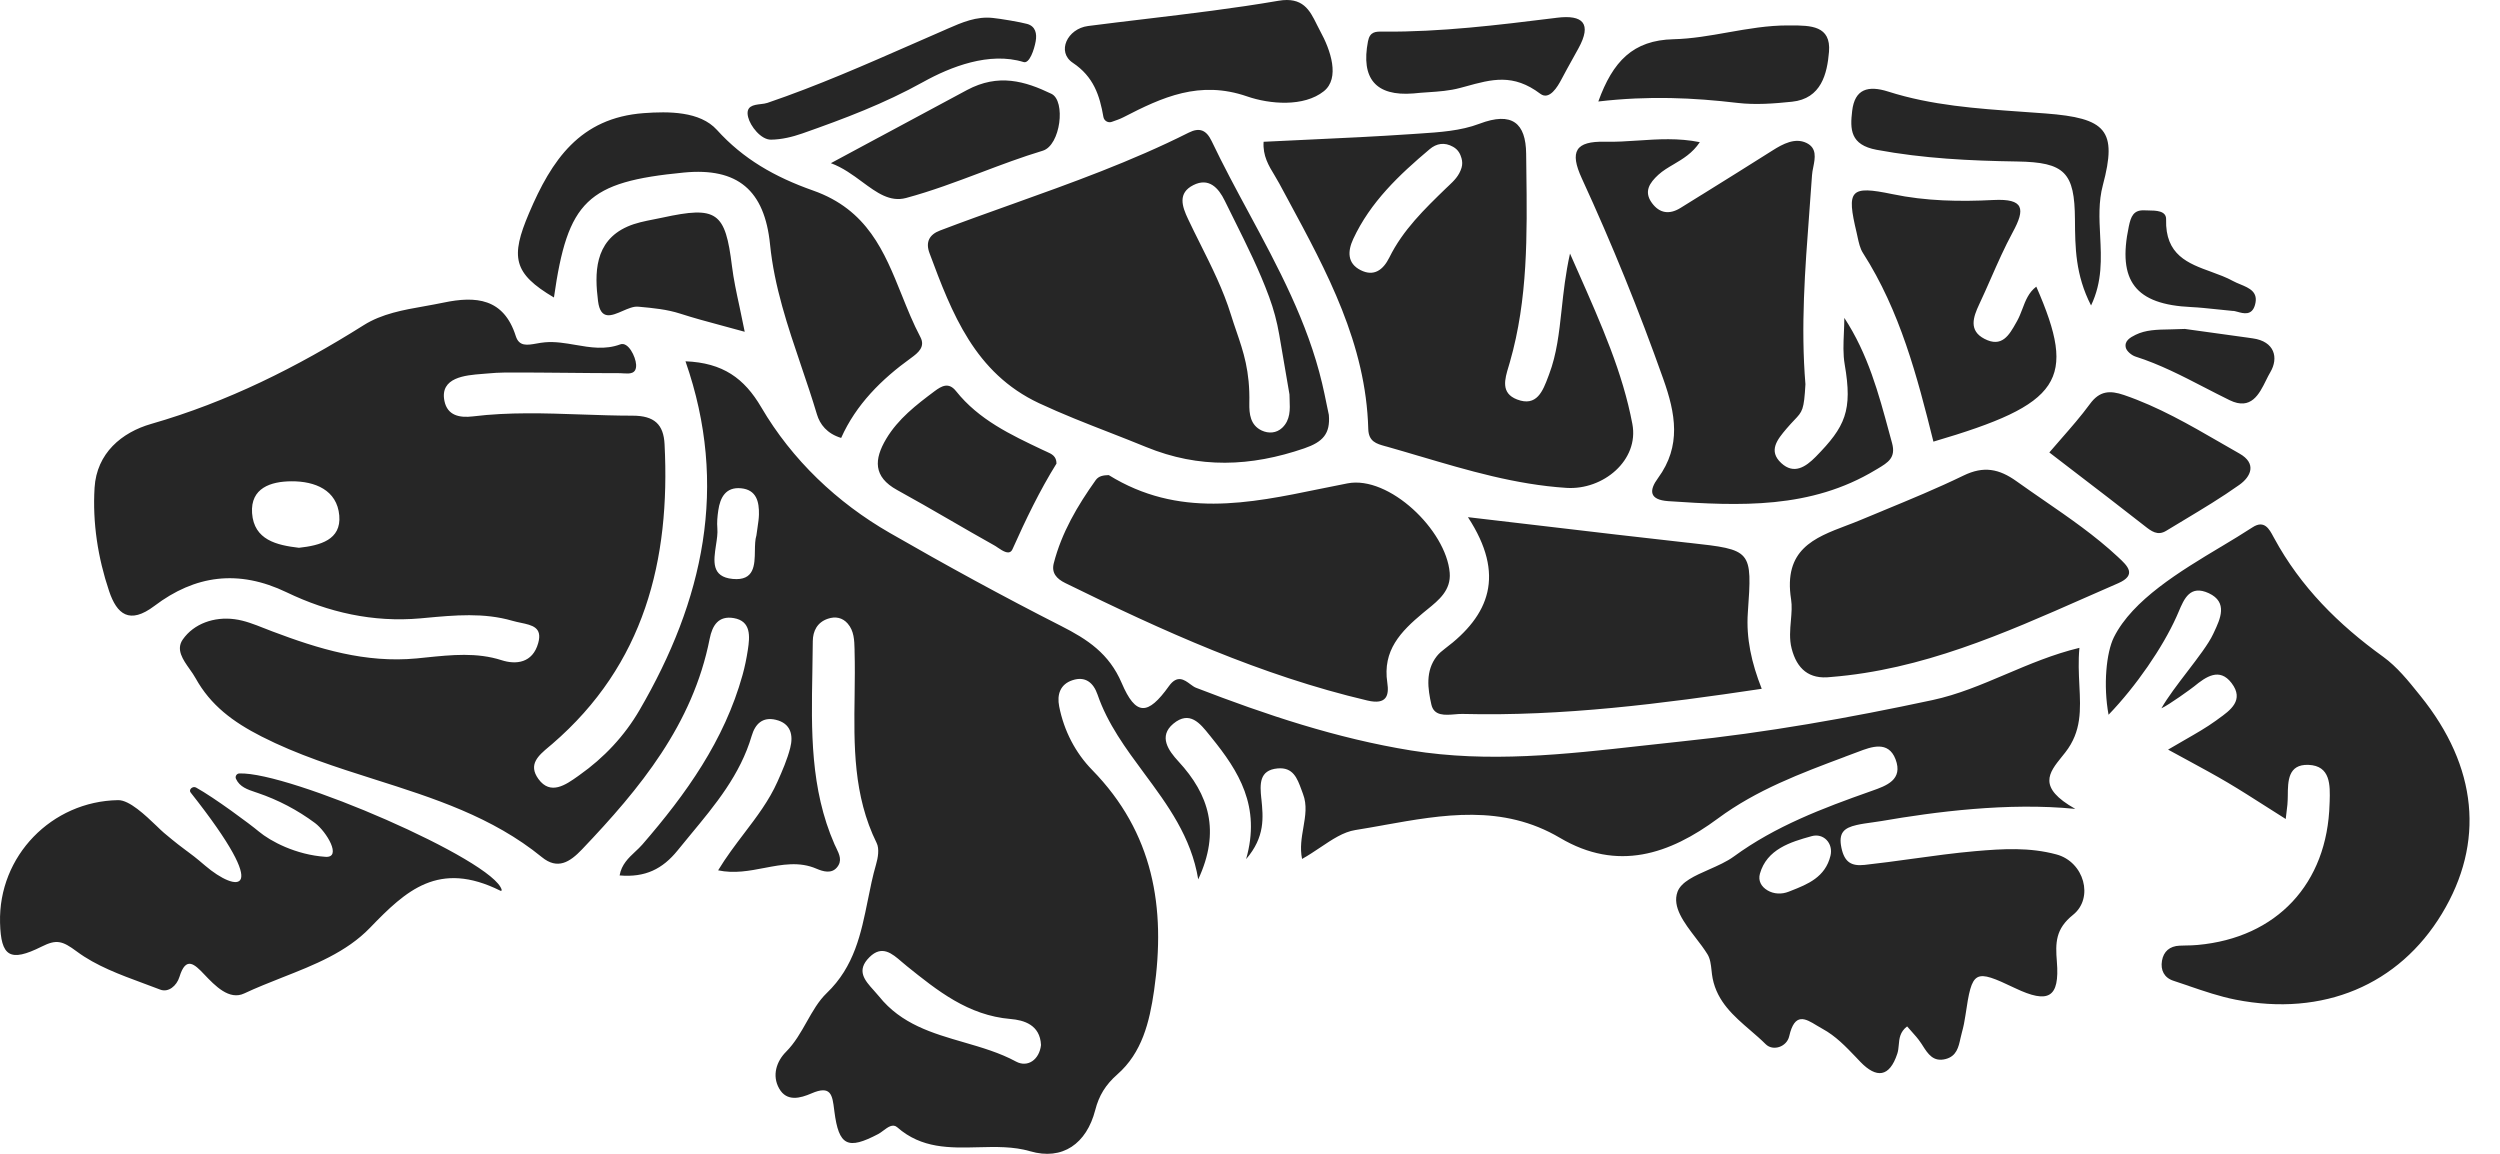 <svg width="52" height="24" viewBox="0 0 52 24" fill="none" xmlns="http://www.w3.org/2000/svg">
<path fill-rule="evenodd" clip-rule="evenodd" d="M22.951 2.433C22.965 2.513 23.048 2.562 23.124 2.535C23.216 2.503 23.295 2.476 23.369 2.438C24.178 2.02 24.952 1.665 25.939 2.005C26.412 2.169 27.121 2.228 27.535 1.898C27.876 1.626 27.679 1.043 27.457 0.641C27.432 0.595 27.408 0.548 27.385 0.501L27.385 0.5C27.242 0.213 27.1 -0.071 26.592 0.016C25.674 0.174 24.748 0.284 23.822 0.395C23.425 0.442 23.029 0.49 22.632 0.541C22.199 0.597 21.974 1.079 22.314 1.306C22.748 1.595 22.874 1.987 22.951 2.433ZM16.993 8.621C17.054 8.824 17.199 9.019 17.496 9.109C17.806 8.414 18.334 7.889 18.951 7.445C19.099 7.338 19.251 7.213 19.144 7.011C18.993 6.726 18.873 6.425 18.753 6.127L18.753 6.127C18.394 5.235 18.043 4.362 16.912 3.963C16.113 3.681 15.458 3.306 14.912 2.702C14.558 2.311 13.902 2.316 13.392 2.353C12.059 2.451 11.472 3.333 11.004 4.433C10.616 5.345 10.671 5.686 11.522 6.188C11.808 4.174 12.214 3.783 14.224 3.589C15.344 3.481 15.904 3.957 16.017 5.085C16.105 5.961 16.385 6.787 16.665 7.613C16.779 7.948 16.892 8.283 16.993 8.621ZM27.207 2.905C26.899 2.919 26.591 2.933 26.283 2.949C26.263 3.24 26.39 3.449 26.512 3.649C26.545 3.704 26.578 3.759 26.608 3.815C26.669 3.929 26.731 4.042 26.792 4.156L26.793 4.157L26.793 4.158C27.602 5.655 28.412 7.152 28.46 8.922C28.467 9.185 28.629 9.23 28.813 9.281L28.847 9.29C29.075 9.354 29.302 9.422 29.529 9.489L29.529 9.489L29.529 9.489L29.53 9.489L29.53 9.489L29.53 9.489L29.53 9.489L29.53 9.489L29.53 9.489L29.53 9.489L29.53 9.489L29.53 9.489L29.53 9.489L29.53 9.489L29.53 9.489L29.53 9.489L29.53 9.489L29.53 9.489L29.531 9.489C30.53 9.785 31.528 10.08 32.582 10.148C33.346 10.197 34.096 9.573 33.953 8.818C33.753 7.756 33.315 6.764 32.821 5.647L32.82 5.645L32.819 5.643C32.765 5.521 32.711 5.398 32.656 5.274C32.563 5.692 32.521 6.078 32.482 6.439C32.429 6.924 32.381 7.365 32.221 7.787L32.204 7.832C32.092 8.131 31.966 8.467 31.555 8.309C31.211 8.177 31.298 7.888 31.381 7.615C31.389 7.587 31.398 7.558 31.406 7.53C31.782 6.222 31.765 4.88 31.748 3.54L31.748 3.54L31.748 3.539L31.748 3.539L31.748 3.538L31.748 3.538L31.748 3.538L31.748 3.537L31.748 3.537L31.748 3.537L31.748 3.536L31.748 3.536L31.748 3.536L31.748 3.535L31.748 3.535L31.748 3.534L31.748 3.534C31.747 3.422 31.745 3.31 31.744 3.197C31.737 2.563 31.455 2.315 30.772 2.574C30.384 2.722 29.942 2.751 29.513 2.779C29.463 2.782 29.413 2.785 29.364 2.789C28.646 2.838 27.927 2.872 27.207 2.905L27.207 2.905ZM30.399 3.29C30.418 3.355 30.42 3.425 30.4 3.49C30.349 3.659 30.24 3.762 30.133 3.863L30.133 3.863C30.116 3.879 30.098 3.896 30.081 3.912C29.631 4.348 29.181 4.783 28.899 5.355C28.77 5.615 28.578 5.76 28.299 5.618C28.022 5.477 28.029 5.226 28.147 4.971C28.504 4.203 29.103 3.637 29.737 3.103C29.879 2.983 30.045 2.952 30.225 3.054C30.335 3.116 30.375 3.207 30.399 3.29ZM27.64 8.63C27.673 9.022 27.516 9.193 27.128 9.326C26.017 9.707 24.946 9.752 23.837 9.297C23.587 9.194 23.334 9.096 23.082 8.997C22.588 8.805 22.095 8.612 21.613 8.387C20.276 7.76 19.8 6.519 19.334 5.266C19.248 5.036 19.328 4.879 19.554 4.794C20.044 4.607 20.538 4.431 21.032 4.254L21.032 4.254L21.032 4.254L21.032 4.254L21.033 4.254L21.033 4.254C22.284 3.806 23.535 3.358 24.725 2.759C24.953 2.644 25.093 2.707 25.202 2.934C25.442 3.437 25.706 3.928 25.971 4.419C26.584 5.557 27.197 6.695 27.5 7.974C27.535 8.118 27.564 8.264 27.594 8.409L27.594 8.409C27.61 8.483 27.625 8.557 27.64 8.63ZM26.608 6.96C26.562 6.693 26.492 6.43 26.398 6.176C26.194 5.621 25.933 5.098 25.674 4.577C25.607 4.442 25.54 4.308 25.474 4.173C25.344 3.906 25.143 3.688 24.822 3.85C24.494 4.015 24.584 4.289 24.714 4.561C24.794 4.731 24.879 4.901 24.964 5.071L24.964 5.071C25.205 5.553 25.446 6.036 25.603 6.545C25.64 6.664 25.678 6.777 25.716 6.887C25.864 7.32 26.001 7.718 25.986 8.387C25.982 8.609 26.006 8.843 26.244 8.955C26.386 9.021 26.549 9.012 26.669 8.899C26.842 8.735 26.833 8.518 26.824 8.311C26.823 8.275 26.821 8.239 26.821 8.204L26.608 6.96ZM15.834 8.471C15.481 7.869 15.037 7.546 14.258 7.515C15.166 10.116 14.626 12.498 13.302 14.77C12.991 15.306 12.561 15.763 12.055 16.12L12.019 16.146C11.768 16.324 11.45 16.549 11.199 16.203C10.98 15.9 11.198 15.717 11.419 15.531C11.442 15.512 11.465 15.493 11.487 15.474C13.402 13.823 13.946 11.654 13.823 9.241C13.803 8.828 13.611 8.645 13.154 8.646C12.798 8.646 12.442 8.633 12.086 8.621L12.086 8.621H12.086H12.086H12.086H12.086H12.086H12.086H12.086H12.086H12.086H12.086H12.086H12.086H12.086H12.086H12.086H12.086H12.086H12.086H12.086H12.086C11.336 8.595 10.586 8.569 9.836 8.661C9.562 8.694 9.306 8.646 9.244 8.339C9.145 7.847 9.685 7.805 10.024 7.778C10.058 7.775 10.091 7.773 10.12 7.77C10.253 7.758 10.386 7.749 10.519 7.748C10.952 7.747 11.385 7.751 11.818 7.755H11.818H11.818H11.818H11.818H11.818H11.818H11.818H11.818H11.819H11.819H11.819H11.819H11.819H11.819H11.819H11.819H11.819H11.819H11.819H11.819C12.18 7.759 12.541 7.762 12.901 7.762C12.922 7.763 12.945 7.764 12.968 7.766C13.094 7.774 13.241 7.783 13.231 7.584C13.222 7.418 13.067 7.102 12.902 7.163C12.586 7.28 12.278 7.227 11.97 7.174C11.759 7.138 11.548 7.101 11.335 7.12C11.276 7.125 11.219 7.135 11.163 7.145C10.966 7.18 10.798 7.211 10.728 6.99C10.478 6.201 9.896 6.154 9.227 6.294C9.099 6.321 8.967 6.344 8.836 6.368C8.392 6.446 7.944 6.525 7.566 6.763C6.178 7.637 4.733 8.361 3.146 8.817C2.532 8.993 2.011 9.426 1.967 10.145C1.923 10.874 2.036 11.601 2.269 12.294C2.431 12.777 2.693 12.995 3.212 12.603C4.056 11.964 4.958 11.837 5.964 12.321C6.827 12.736 7.758 12.95 8.744 12.862L8.842 12.853C9.467 12.795 10.064 12.74 10.66 12.913C10.715 12.929 10.773 12.941 10.829 12.953C11.07 13.004 11.286 13.049 11.195 13.375C11.079 13.795 10.729 13.828 10.433 13.732C9.92 13.567 9.395 13.621 8.864 13.675C8.799 13.682 8.733 13.688 8.668 13.695C7.599 13.796 6.63 13.498 5.661 13.132C5.606 13.112 5.551 13.09 5.497 13.068L5.497 13.068L5.497 13.068L5.497 13.068L5.497 13.068L5.497 13.068L5.496 13.068L5.496 13.068L5.496 13.068L5.496 13.068L5.496 13.068L5.496 13.068L5.496 13.068L5.496 13.068L5.496 13.068L5.496 13.068L5.496 13.068L5.496 13.068L5.496 13.068L5.496 13.068L5.496 13.068C5.292 12.987 5.088 12.906 4.877 12.879C4.456 12.824 4.033 12.97 3.802 13.301C3.656 13.51 3.805 13.721 3.947 13.921L3.947 13.921L3.947 13.921C3.992 13.985 4.036 14.047 4.069 14.108C4.381 14.67 4.845 15.016 5.44 15.319C6.188 15.701 6.99 15.956 7.792 16.211L7.792 16.211L7.792 16.211C9.017 16.6 10.241 16.989 11.27 17.828C11.597 18.096 11.852 17.934 12.107 17.666C13.315 16.398 14.41 15.067 14.761 13.287C14.817 13.005 14.946 12.803 15.261 12.856C15.627 12.918 15.598 13.239 15.555 13.518C15.528 13.694 15.493 13.869 15.445 14.04C15.066 15.403 14.27 16.517 13.361 17.566C13.316 17.618 13.264 17.666 13.212 17.715C13.072 17.846 12.927 17.983 12.888 18.209C13.42 18.255 13.781 18.076 14.094 17.689C14.181 17.581 14.271 17.474 14.359 17.366C14.879 16.739 15.397 16.114 15.635 15.306C15.709 15.054 15.864 14.908 16.134 14.971C16.451 15.045 16.505 15.293 16.436 15.559C16.374 15.799 16.273 16.032 16.171 16.26C15.998 16.649 15.742 16.987 15.478 17.334L15.478 17.334C15.293 17.578 15.104 17.827 14.937 18.103C15.271 18.174 15.589 18.113 15.9 18.053C16.268 17.983 16.626 17.914 16.985 18.07C17.118 18.127 17.293 18.179 17.407 18.044C17.524 17.907 17.46 17.774 17.394 17.637C17.382 17.612 17.369 17.587 17.358 17.562C16.852 16.407 16.875 15.192 16.897 13.979C16.901 13.765 16.905 13.551 16.906 13.337C16.908 13.125 16.998 12.945 17.219 12.87C17.376 12.816 17.525 12.846 17.632 12.97C17.765 13.123 17.77 13.317 17.775 13.509L17.775 13.54C17.784 13.845 17.78 14.151 17.776 14.458C17.761 15.502 17.747 16.546 18.235 17.536C18.293 17.654 18.263 17.84 18.222 17.98C18.151 18.223 18.101 18.473 18.051 18.722C17.911 19.413 17.772 20.104 17.196 20.656C17.025 20.82 16.904 21.035 16.78 21.254C16.657 21.472 16.531 21.695 16.351 21.876C16.152 22.074 16.053 22.37 16.206 22.64C16.364 22.923 16.649 22.842 16.878 22.743C17.286 22.566 17.313 22.777 17.351 23.085L17.355 23.116C17.447 23.837 17.634 23.92 18.265 23.589C18.3 23.571 18.336 23.544 18.372 23.517C18.47 23.444 18.571 23.368 18.662 23.447C19.169 23.893 19.756 23.878 20.345 23.863C20.712 23.854 21.079 23.844 21.427 23.946C22.1 24.142 22.6 23.79 22.781 23.089C22.858 22.789 22.995 22.564 23.239 22.349C23.754 21.898 23.909 21.264 24.005 20.602C24.253 18.878 23.992 17.32 22.717 16.015C22.37 15.661 22.13 15.2 22.031 14.694C21.982 14.448 22.051 14.232 22.309 14.148C22.575 14.06 22.743 14.2 22.828 14.445C23.037 15.055 23.416 15.567 23.797 16.082C24.285 16.741 24.778 17.407 24.923 18.291C25.39 17.288 25.148 16.527 24.512 15.838C24.303 15.612 24.092 15.316 24.404 15.054C24.743 14.772 24.961 15.044 25.155 15.287L25.171 15.306L25.197 15.339C25.763 16.038 26.232 16.772 25.919 17.87C26.317 17.406 26.276 17.005 26.236 16.608L26.235 16.607C26.206 16.316 26.186 16.018 26.575 15.983C26.896 15.954 26.982 16.187 27.07 16.426C27.08 16.455 27.091 16.484 27.102 16.513C27.191 16.743 27.151 16.974 27.11 17.213C27.074 17.422 27.036 17.638 27.083 17.866C27.218 17.791 27.343 17.706 27.465 17.625C27.714 17.458 27.942 17.305 28.19 17.265C28.385 17.234 28.581 17.199 28.777 17.164L28.777 17.164L28.778 17.164L28.778 17.164L28.778 17.164L28.778 17.164L28.778 17.164L28.778 17.164L28.778 17.164L28.778 17.164L28.778 17.164L28.779 17.164L28.779 17.163L28.779 17.163L28.779 17.163L28.779 17.163L28.779 17.163L28.779 17.163L28.779 17.163L28.779 17.163L28.779 17.163C30.011 16.943 31.251 16.721 32.448 17.428C33.644 18.135 34.724 17.771 35.732 17.025C36.537 16.429 37.456 16.085 38.375 15.741L38.375 15.74C38.466 15.706 38.557 15.672 38.648 15.638C38.923 15.533 39.276 15.4 39.427 15.792C39.59 16.22 39.236 16.344 38.934 16.45L38.909 16.459C37.913 16.811 36.93 17.182 36.064 17.815C35.918 17.922 35.73 18.005 35.547 18.086C35.252 18.216 34.969 18.341 34.892 18.55C34.778 18.863 35.028 19.19 35.272 19.509L35.272 19.509C35.36 19.623 35.446 19.736 35.515 19.848C35.573 19.941 35.587 20.063 35.6 20.185V20.185C35.606 20.241 35.612 20.298 35.623 20.352C35.721 20.839 36.064 21.135 36.405 21.429C36.515 21.524 36.626 21.619 36.727 21.72C36.876 21.868 37.164 21.78 37.216 21.552C37.33 21.05 37.554 21.187 37.787 21.329C37.827 21.353 37.867 21.378 37.907 21.399C38.182 21.548 38.391 21.768 38.603 21.989C38.634 22.023 38.666 22.056 38.698 22.089C39.029 22.431 39.301 22.412 39.464 21.916C39.483 21.86 39.488 21.799 39.494 21.738C39.505 21.604 39.518 21.463 39.668 21.349C39.698 21.384 39.728 21.418 39.758 21.451L39.758 21.451C39.828 21.529 39.897 21.605 39.952 21.689L39.961 21.702L39.976 21.724L39.991 21.748C40.102 21.922 40.212 22.094 40.469 22.028C40.697 21.969 40.738 21.78 40.778 21.596C40.788 21.553 40.797 21.51 40.809 21.469C40.841 21.355 40.864 21.238 40.881 21.12C41.021 20.171 41.062 20.148 41.913 20.553C42.611 20.886 42.843 20.753 42.783 20.004C42.751 19.61 42.754 19.321 43.119 19.029C43.557 18.679 43.352 17.927 42.773 17.772C42.211 17.621 41.666 17.654 41.086 17.704C40.657 17.741 40.21 17.803 39.766 17.864L39.766 17.864L39.766 17.864L39.766 17.864L39.766 17.864L39.766 17.864L39.766 17.864C39.434 17.91 39.103 17.955 38.783 17.99C38.512 18.019 38.366 17.938 38.302 17.636C38.237 17.325 38.35 17.221 38.619 17.16C38.723 17.136 38.83 17.122 38.936 17.107L38.937 17.107L38.937 17.107L38.937 17.107C39.004 17.098 39.072 17.089 39.139 17.077C40.226 16.889 41.766 16.685 43.166 16.825C42.373 16.377 42.614 16.078 42.887 15.739L42.888 15.739L42.888 15.738L42.888 15.738C42.912 15.709 42.935 15.679 42.959 15.649C43.299 15.213 43.277 14.765 43.251 14.255C43.239 14.011 43.226 13.752 43.252 13.475C42.702 13.608 42.207 13.819 41.721 14.025C41.217 14.239 40.725 14.448 40.194 14.562C38.472 14.931 36.739 15.24 34.99 15.42C34.706 15.45 34.422 15.481 34.139 15.513L34.138 15.513C32.55 15.691 30.96 15.87 29.352 15.61C27.802 15.359 26.332 14.867 24.876 14.305C24.839 14.291 24.8 14.262 24.759 14.232C24.634 14.139 24.487 14.03 24.314 14.271C23.874 14.887 23.624 14.893 23.331 14.206C23.069 13.594 22.622 13.299 22.067 13.018C20.864 12.407 19.679 11.759 18.51 11.086C17.411 10.455 16.474 9.564 15.834 8.471ZM21.019 21.195C21.294 21.218 21.634 21.314 21.653 21.736C21.62 22.039 21.378 22.212 21.134 22.081C20.795 21.897 20.419 21.788 20.044 21.679C19.395 21.491 18.746 21.303 18.283 20.724C18.249 20.682 18.212 20.641 18.174 20.599L18.174 20.599C17.988 20.393 17.803 20.188 18.085 19.909C18.345 19.651 18.554 19.832 18.756 20.006C18.789 20.034 18.821 20.062 18.853 20.087L18.856 20.09C19.499 20.607 20.136 21.12 21.019 21.195ZM7.057 10.723C7.101 11.23 6.657 11.346 6.218 11.394C5.759 11.34 5.282 11.233 5.243 10.672C5.208 10.151 5.632 10.013 6.062 10.011C6.551 10.008 7.011 10.192 7.057 10.723ZM15.757 10.969L15.757 10.969L15.757 10.969L15.757 10.969L15.757 10.97C15.749 11.02 15.741 11.075 15.733 11.138C15.706 11.222 15.704 11.334 15.702 11.452C15.698 11.753 15.693 12.085 15.241 12.042C14.792 12 14.843 11.668 14.892 11.342C14.911 11.219 14.93 11.096 14.921 10.991C14.91 10.868 14.922 10.741 14.94 10.618C14.979 10.347 15.096 10.126 15.413 10.156C15.735 10.187 15.792 10.436 15.786 10.704C15.784 10.786 15.772 10.868 15.757 10.969ZM37.205 18.547C37.062 18.604 36.898 18.599 36.766 18.521C36.633 18.443 36.566 18.32 36.606 18.174C36.75 17.664 37.24 17.514 37.683 17.392C37.93 17.323 38.136 17.541 38.074 17.799C37.966 18.247 37.597 18.393 37.251 18.529L37.205 18.547ZM45.499 13.966C45.296 14.232 45.086 14.505 44.957 14.733C45.118 14.66 45.584 14.321 45.637 14.278C45.884 14.075 46.166 13.879 46.416 14.207C46.688 14.563 46.39 14.775 46.142 14.952L46.095 14.987C45.893 15.133 45.676 15.257 45.437 15.394C45.328 15.456 45.215 15.521 45.096 15.592C45.244 15.673 45.385 15.75 45.521 15.823C45.81 15.98 46.075 16.124 46.336 16.278C46.599 16.434 46.857 16.599 47.13 16.773L47.13 16.773L47.13 16.773L47.13 16.773C47.263 16.858 47.4 16.946 47.543 17.035C47.55 16.965 47.558 16.907 47.564 16.857L47.564 16.857L47.564 16.856L47.564 16.856C47.575 16.765 47.584 16.701 47.584 16.637C47.585 16.611 47.585 16.584 47.586 16.557V16.557C47.588 16.245 47.591 15.896 48.012 15.909C48.479 15.925 48.467 16.334 48.457 16.672L48.455 16.717C48.411 18.382 47.356 19.506 45.711 19.655C45.63 19.663 45.548 19.665 45.465 19.666C45.422 19.668 45.378 19.669 45.335 19.67C45.13 19.679 45.002 19.79 44.969 19.984C44.936 20.178 45.014 20.337 45.208 20.4C45.314 20.435 45.42 20.471 45.527 20.507L45.527 20.508L45.527 20.508C45.849 20.618 46.171 20.728 46.501 20.793C48.323 21.153 49.897 20.486 50.792 19.005C51.686 17.527 51.536 15.951 50.346 14.476L50.321 14.445L50.321 14.445C50.094 14.162 49.858 13.869 49.569 13.66C48.64 12.991 47.852 12.207 47.303 11.194L47.288 11.167C47.201 11.003 47.097 10.807 46.85 10.97C46.652 11.099 46.43 11.233 46.197 11.373L46.196 11.373L46.196 11.373L46.196 11.373L46.196 11.373L46.196 11.373C45.346 11.883 44.359 12.475 43.969 13.255C43.81 13.575 43.746 14.258 43.858 14.867C44.434 14.269 44.983 13.468 45.271 12.827C45.286 12.794 45.3 12.76 45.315 12.726L45.315 12.726C45.432 12.449 45.555 12.159 45.944 12.339C46.345 12.527 46.182 12.873 46.051 13.151L46.032 13.191C45.939 13.391 45.722 13.674 45.499 13.966ZM38.362 6.612C38.855 7.366 39.075 8.183 39.295 8.997C39.315 9.07 39.335 9.144 39.355 9.217C39.438 9.521 39.271 9.62 39.054 9.75L39.013 9.774C37.661 10.591 36.188 10.525 34.701 10.424C34.294 10.396 34.302 10.195 34.486 9.945C34.978 9.275 34.851 8.598 34.596 7.882C34.094 6.465 33.53 5.075 32.902 3.711C32.644 3.15 32.768 2.934 33.384 2.948C33.612 2.954 33.841 2.938 34.072 2.923C34.488 2.895 34.911 2.867 35.356 2.957C35.204 3.186 35.004 3.304 34.815 3.416C34.7 3.484 34.588 3.549 34.493 3.636C34.314 3.801 34.185 3.983 34.36 4.222C34.518 4.439 34.725 4.467 34.953 4.326C35.1 4.234 35.247 4.143 35.394 4.052L35.394 4.052L35.395 4.052C35.887 3.746 36.379 3.44 36.868 3.13C37.089 2.989 37.338 2.861 37.572 2.972C37.795 3.078 37.754 3.285 37.716 3.477C37.704 3.535 37.693 3.591 37.69 3.643C37.672 3.899 37.653 4.156 37.634 4.412V4.412V4.412V4.412V4.412V4.412V4.412V4.412V4.412V4.412V4.413V4.413V4.413V4.413V4.413V4.413V4.413V4.413C37.544 5.603 37.454 6.793 37.553 7.992C37.523 8.526 37.493 8.558 37.321 8.738C37.277 8.785 37.223 8.841 37.157 8.919C36.97 9.141 36.774 9.376 37.05 9.632C37.312 9.875 37.556 9.715 37.767 9.501C38.383 8.874 38.536 8.542 38.37 7.582C38.333 7.368 38.343 7.145 38.353 6.921C38.357 6.818 38.362 6.715 38.362 6.612ZM27.455 10.169C25.971 10.475 24.508 10.777 23.062 9.882C22.956 9.885 22.855 9.897 22.791 9.986C22.412 10.519 22.082 11.077 21.918 11.717C21.868 11.915 21.974 12.037 22.157 12.127C24.183 13.123 26.231 14.051 28.443 14.571C28.847 14.666 28.895 14.46 28.856 14.2C28.754 13.527 29.136 13.136 29.597 12.751C29.627 12.726 29.658 12.701 29.69 12.675L29.69 12.675C29.928 12.482 30.183 12.276 30.154 11.914C30.08 11.026 28.891 9.887 28.028 10.054C27.837 10.091 27.645 10.13 27.455 10.169ZM10.435 18.508C10.439 18.523 10.424 18.535 10.41 18.528C9.124 17.887 8.443 18.524 7.696 19.298C7.206 19.806 6.537 20.07 5.87 20.332C5.603 20.438 5.336 20.543 5.081 20.663C4.768 20.812 4.474 20.505 4.246 20.265C4.045 20.053 3.867 19.882 3.733 20.318C3.675 20.508 3.501 20.649 3.333 20.584C3.218 20.539 3.101 20.496 2.983 20.453C2.494 20.272 1.999 20.09 1.596 19.79C1.297 19.568 1.176 19.534 0.867 19.689C0.205 20.02 0.019 19.896 0.001 19.193C-0.036 17.805 1.076 16.665 2.457 16.643C2.691 16.639 3.025 16.958 3.253 17.176L3.253 17.176C3.314 17.235 3.368 17.287 3.41 17.323C3.669 17.541 3.781 17.623 3.883 17.699L3.884 17.699C3.98 17.77 4.07 17.836 4.268 18.006C4.909 18.554 5.708 18.689 3.965 16.484C3.917 16.424 4.01 16.343 4.078 16.381C4.46 16.592 5.21 17.149 5.383 17.295C5.626 17.498 6.152 17.78 6.77 17.822C7.119 17.846 6.792 17.298 6.552 17.119C6.187 16.848 5.787 16.638 5.357 16.492L5.315 16.478C5.148 16.422 4.986 16.368 4.909 16.201C4.885 16.15 4.921 16.09 4.977 16.088C6.013 16.046 10.272 17.89 10.435 18.508ZM32.092 10.94C31.587 10.881 31.07 10.82 30.533 10.757C31.32 11.96 30.983 12.798 30.051 13.495C29.992 13.539 29.932 13.59 29.886 13.648C29.643 13.957 29.7 14.332 29.772 14.653C29.826 14.895 30.055 14.875 30.261 14.858C30.318 14.853 30.374 14.848 30.424 14.85C32.506 14.902 34.562 14.638 36.644 14.327C36.431 13.786 36.318 13.277 36.355 12.743C36.447 11.436 36.445 11.436 35.133 11.291L35.11 11.289C34.122 11.18 33.135 11.063 32.092 10.94L32.092 10.94ZM38.079 14.082C37.627 14.136 37.375 13.912 37.266 13.489C37.216 13.297 37.234 13.095 37.251 12.902C37.264 12.75 37.276 12.602 37.255 12.469C37.091 11.431 37.736 11.186 38.401 10.933L38.401 10.933C38.5 10.896 38.6 10.858 38.697 10.817C38.854 10.751 39.011 10.687 39.168 10.622L39.169 10.622L39.169 10.622L39.169 10.621C39.731 10.389 40.294 10.157 40.84 9.892C41.261 9.687 41.58 9.75 41.945 10.011C42.131 10.144 42.32 10.274 42.508 10.404L42.508 10.404L42.508 10.404C43.044 10.773 43.579 11.142 44.056 11.587L44.061 11.592C44.251 11.768 44.455 11.959 44.057 12.132C43.83 12.23 43.603 12.331 43.375 12.431C41.676 13.181 39.976 13.932 38.079 14.082ZM42.355 5.962C43.208 7.912 42.882 8.403 40.215 9.186C39.876 7.823 39.52 6.466 38.75 5.263C38.688 5.167 38.663 5.046 38.637 4.928L38.637 4.927L38.637 4.927L38.637 4.927L38.637 4.927L38.637 4.927C38.631 4.896 38.624 4.866 38.617 4.836C38.406 3.951 38.479 3.854 39.362 4.038C40.061 4.184 40.764 4.196 41.465 4.16C42.099 4.129 42.132 4.34 41.864 4.832C41.695 5.144 41.552 5.469 41.409 5.794L41.409 5.794L41.409 5.794L41.409 5.794L41.409 5.794C41.33 5.974 41.251 6.153 41.167 6.331C41.041 6.599 40.947 6.876 41.275 7.047C41.639 7.238 41.791 6.97 41.935 6.713L41.958 6.672C42.001 6.595 42.033 6.51 42.066 6.425C42.13 6.255 42.195 6.083 42.355 5.962ZM21.975 9.642C21.626 10.203 21.335 10.808 21.06 11.423C21 11.556 20.863 11.464 20.753 11.39L20.753 11.39L20.753 11.39C20.726 11.371 20.701 11.354 20.678 11.342C20.366 11.168 20.057 10.989 19.748 10.81L19.748 10.81C19.387 10.601 19.026 10.393 18.66 10.192C18.157 9.916 18.182 9.551 18.432 9.13C18.681 8.712 19.058 8.422 19.439 8.137C19.588 8.026 19.733 7.944 19.886 8.136C20.359 8.73 21.023 9.043 21.686 9.357L21.734 9.379C21.747 9.385 21.76 9.391 21.773 9.397C21.872 9.441 21.975 9.487 21.975 9.642ZM43.159 4.566C43.163 5.144 43.167 5.716 43.494 6.354C43.731 5.859 43.707 5.375 43.683 4.901C43.665 4.546 43.647 4.195 43.74 3.849C44.044 2.707 43.808 2.457 42.549 2.36C42.382 2.347 42.216 2.335 42.049 2.324L42.049 2.324L42.049 2.324L42.049 2.324L42.049 2.324L42.049 2.324L42.049 2.324L42.049 2.324L42.049 2.324C41.112 2.258 40.178 2.193 39.275 1.905C38.856 1.772 38.578 1.85 38.525 2.308C38.48 2.688 38.482 3.013 39.034 3.116C40.005 3.297 40.975 3.344 41.956 3.359C42.95 3.374 43.153 3.588 43.159 4.566ZM42.877 9.122L42.877 9.122C43.077 8.893 43.284 8.657 43.469 8.405C43.67 8.128 43.885 8.116 44.178 8.216C44.892 8.46 45.538 8.833 46.184 9.206L46.185 9.206L46.185 9.207L46.185 9.207L46.185 9.207L46.185 9.207L46.185 9.207L46.185 9.207C46.316 9.283 46.447 9.358 46.579 9.433C46.948 9.641 46.819 9.915 46.577 10.086C46.207 10.349 45.817 10.583 45.426 10.818L45.426 10.818L45.426 10.818C45.303 10.892 45.181 10.965 45.058 11.04C44.878 11.151 44.748 11.049 44.608 10.939L44.594 10.928C44.1 10.541 43.602 10.159 43.143 9.808L43.143 9.808C42.964 9.671 42.791 9.538 42.626 9.411C42.707 9.316 42.791 9.219 42.877 9.122L42.877 9.122ZM18.289 2.853L18.288 2.853C17.964 3.028 17.63 3.207 17.282 3.394C17.53 3.485 17.739 3.639 17.935 3.784C18.238 4.007 18.51 4.208 18.846 4.118C19.373 3.976 19.886 3.783 20.4 3.589L20.4 3.589C20.825 3.428 21.252 3.267 21.689 3.135C22.06 3.023 22.172 2.097 21.869 1.951C21.319 1.687 20.768 1.523 20.113 1.873C19.516 2.192 18.92 2.513 18.289 2.853ZM33.245 2.111C33.547 1.276 33.966 0.836 34.809 0.816C35.19 0.807 35.567 0.74 35.944 0.673C36.358 0.6 36.774 0.527 37.198 0.529L37.253 0.529C37.657 0.53 38.089 0.531 38.043 1.079C38.005 1.529 37.886 2.053 37.272 2.116C36.898 2.155 36.514 2.184 36.144 2.141C35.219 2.032 34.296 1.989 33.245 2.111ZM15.023 6.774C15.169 6.814 15.324 6.855 15.49 6.901C15.454 6.717 15.418 6.548 15.384 6.389L15.384 6.389L15.384 6.389C15.317 6.08 15.259 5.81 15.225 5.537C15.086 4.407 14.915 4.279 13.776 4.527C13.717 4.54 13.658 4.552 13.598 4.563C13.411 4.6 13.222 4.637 13.051 4.713C12.354 5.021 12.369 5.7 12.439 6.262C12.49 6.669 12.72 6.569 12.951 6.468C13.064 6.419 13.177 6.37 13.271 6.379L13.298 6.381C13.589 6.408 13.872 6.434 14.153 6.525C14.428 6.614 14.707 6.689 15.023 6.774ZM29.395 1.944C28.617 2.005 28.304 1.635 28.454 0.859C28.493 0.654 28.621 0.656 28.748 0.658L28.78 0.658C29.972 0.667 31.151 0.522 32.331 0.376L32.385 0.369C32.927 0.302 33.115 0.491 32.832 1.005C32.796 1.071 32.759 1.137 32.723 1.202C32.638 1.356 32.552 1.509 32.471 1.664C32.403 1.792 32.23 2.095 32.039 1.951C31.474 1.525 31.031 1.647 30.479 1.8C30.442 1.81 30.405 1.82 30.367 1.83C30.153 1.888 29.927 1.904 29.701 1.919C29.598 1.926 29.496 1.933 29.395 1.944ZM21.365 0.498C21.222 0.458 20.807 0.389 20.657 0.374C20.311 0.334 20.009 0.467 19.708 0.598L19.645 0.626C19.431 0.719 19.217 0.813 19.002 0.907L19.002 0.907L19.002 0.907L19.002 0.907C18.001 1.346 17 1.786 15.962 2.14C15.924 2.153 15.876 2.159 15.825 2.165C15.673 2.183 15.504 2.203 15.561 2.436C15.606 2.623 15.828 2.908 16.037 2.905C16.256 2.903 16.482 2.848 16.691 2.775C17.57 2.466 18.393 2.155 19.203 1.705C19.771 1.39 20.578 1.071 21.291 1.291C21.413 1.329 21.512 1.03 21.542 0.86C21.571 0.701 21.54 0.547 21.365 0.498ZM46.739 7.021L46.74 7.021L46.857 7.038C47.314 7.101 47.399 7.444 47.222 7.743C47.193 7.792 47.164 7.849 47.135 7.908C46.993 8.196 46.823 8.541 46.379 8.325C46.201 8.238 46.026 8.148 45.85 8.057C45.386 7.817 44.922 7.577 44.419 7.417C44.338 7.391 44.235 7.306 44.217 7.232C44.183 7.093 44.304 7.021 44.42 6.964C44.633 6.86 44.859 6.856 45.149 6.851C45.241 6.849 45.34 6.847 45.446 6.842C45.794 6.89 46.262 6.955 46.739 7.021ZM46.104 6.433C46.206 6.444 46.317 6.456 46.439 6.467C46.464 6.465 46.5 6.475 46.541 6.486C46.665 6.521 46.839 6.569 46.903 6.345C46.981 6.073 46.788 5.993 46.598 5.914C46.546 5.893 46.494 5.871 46.448 5.846C46.309 5.769 46.152 5.712 45.994 5.654C45.514 5.48 45.034 5.305 45.055 4.563C45.06 4.382 44.848 4.379 44.679 4.377C44.652 4.377 44.626 4.376 44.602 4.375C44.376 4.365 44.322 4.504 44.279 4.711C44.04 5.844 44.414 6.334 45.578 6.387C45.745 6.395 45.91 6.413 46.104 6.433Z" fill="#262626"/>
</svg>
